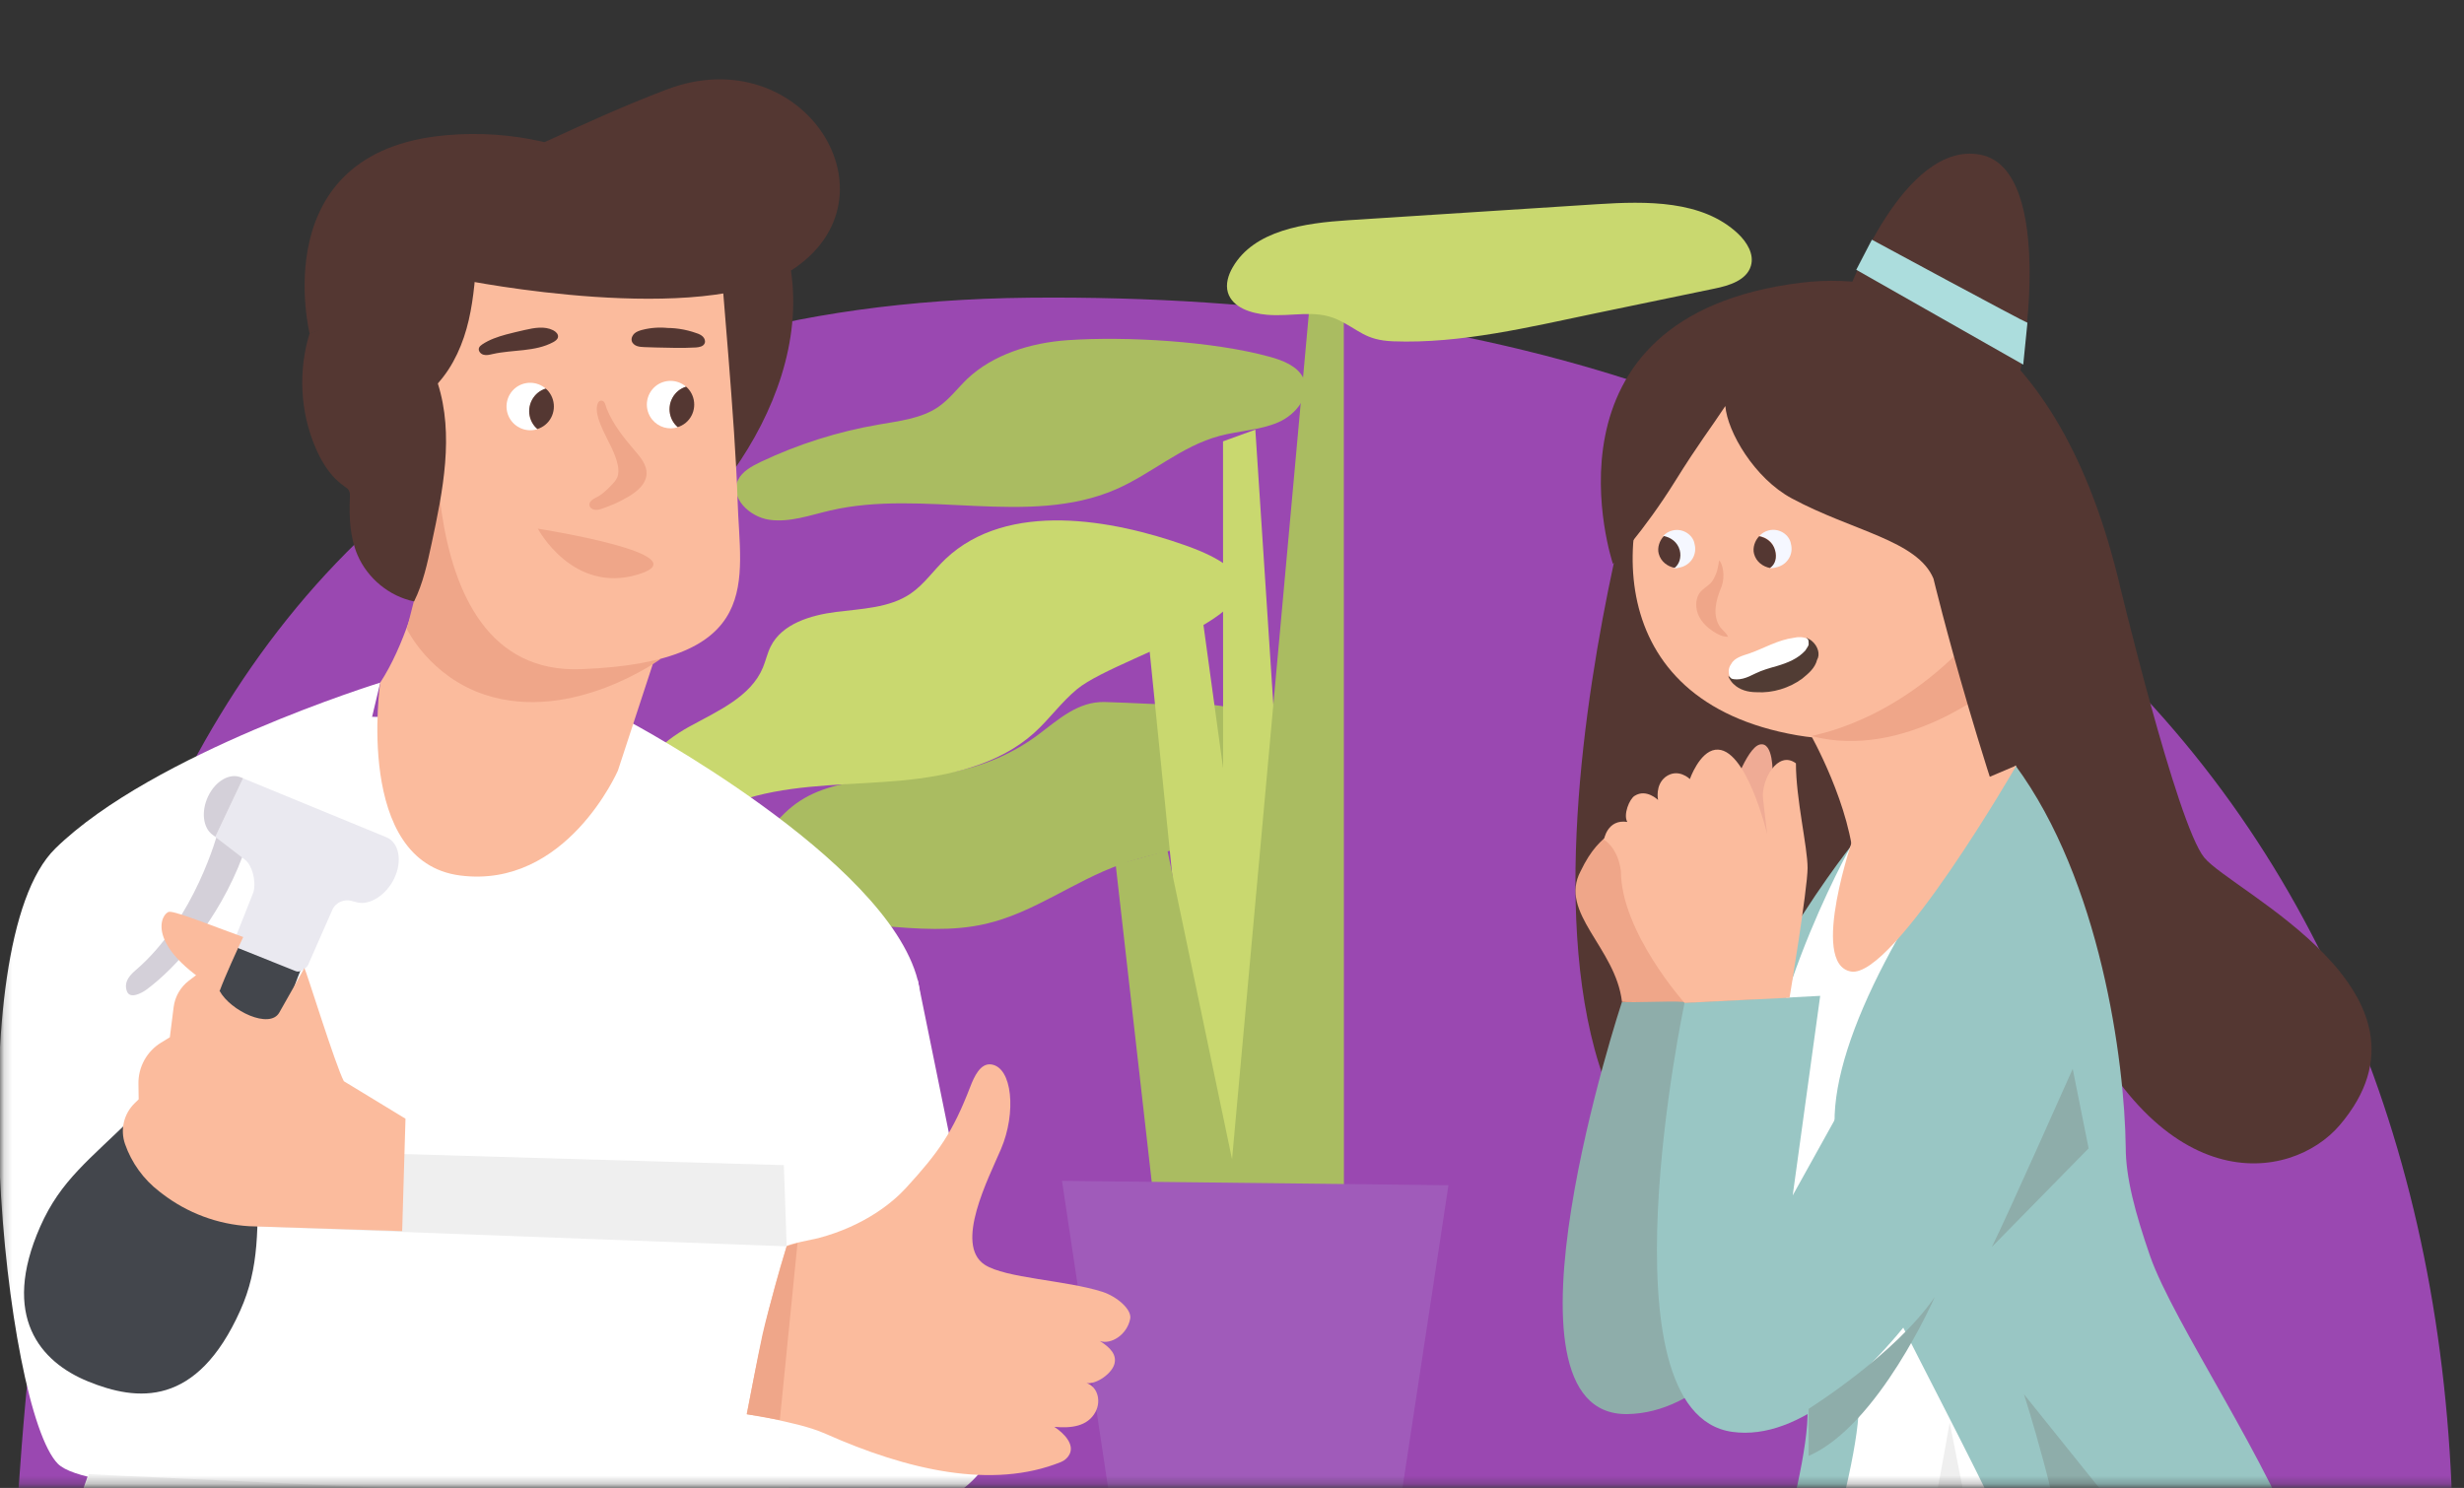 <svg width="303" height="183" viewBox="0 0 303 183" fill="none" xmlns="http://www.w3.org/2000/svg">
<rect x="0" y="0" width="303" height="183" fill="#333333" stroke="none"/>
<mask id="mask0_1_380" style="mask-type:alpha" maskUnits="userSpaceOnUse" x="0" y="0" width="303" height="183">
<path d="M0.159 0.06H302.663V182.766H0.159V0.06Z" fill="#C4C4C4"/>
</mask>
<g mask="url(#mask0_1_380)">
<path d="M301.613 195.181C303.263 104.796 246.426 35.455 126.568 36.615C7.346 37.771 4.18 152.398 1.371 197.788C-1.443 243.173 25.214 337.05 125.875 337.05C222.136 337.05 300.246 270.082 301.613 195.181Z" fill="#9A48B1"/>
<path d="M127.736 90.313C124.686 92.606 121.033 94.206 117.206 94.925C110.444 96.186 102.604 94.993 97.382 99.224C96.087 100.269 95.051 101.599 93.771 102.656C89.915 105.817 84.291 106.237 80.032 108.896C78.694 109.736 77.414 110.957 77.313 112.476C77.17 114.85 79.932 116.504 82.449 116.735C87.023 117.169 91.325 114.85 95.813 113.955C104.129 112.286 112.947 115.541 121.205 113.629C127.147 112.259 132.067 108.367 137.778 106.332C140.842 105.233 144.093 104.69 147.216 103.741C150.337 102.805 153.43 101.381 155.472 98.968C157.516 96.553 158.264 92.972 156.552 90.328C154.595 87.303 150.309 86.516 146.539 86.625C142.885 86.733 139.433 86.435 135.85 86.341C132.57 86.258 130.168 88.482 127.736 90.313Z" fill="#AABC61"/>
<path d="M150.396 54.283L150.422 147.239H160.547L154.37 52.842L150.396 54.283Z" fill="#C9D86F"/>
<path d="M141.26 78.989L148.049 146.224H157.502L147.757 75.172L141.26 78.989Z" fill="#C9D86F"/>
<path d="M137.199 106.371L141.841 147.239L152.426 146.979L143.56 104.608L137.199 106.371Z" fill="#AABC61"/>
<path d="M161.03 37.7L150.988 148.266L165.263 147.833L165.249 38.303L161.03 37.7Z" fill="#AABC61"/>
<path d="M116.289 68.73C114.811 70.124 113.67 71.858 111.967 73.019C109.364 74.785 105.957 74.862 102.807 75.265C99.642 75.667 96.155 76.735 94.773 79.507C94.356 80.343 94.163 81.272 93.808 82.123C92.314 85.7 88.265 87.449 84.794 89.354C81.323 91.258 77.755 94.448 78.399 98.256C78.494 98.86 78.736 99.479 79.202 99.882C79.828 100.439 80.761 100.548 81.612 100.548C85.517 100.533 89.18 98.86 92.957 97.885C98.709 96.399 104.768 96.553 110.698 96.012C116.627 95.47 122.797 94.076 127.152 90.159C129.032 88.471 130.495 86.366 132.455 84.755C137.983 80.188 164.641 73.762 145.76 67.073C136.842 63.915 123.938 61.515 116.289 68.73Z" fill="#C9D86F"/>
<path d="M131.312 41.837C126.749 42.151 122.104 43.599 118.93 46.613C117.737 47.762 116.756 49.106 115.365 50.062C113.288 51.478 110.573 51.777 108.022 52.225C103.023 53.087 98.164 54.624 93.579 56.793C92.451 57.33 91.257 57.987 90.75 59.047C89.719 61.166 92.107 63.569 94.61 63.927C97.112 64.285 99.615 63.359 102.068 62.792C113.55 60.106 126.503 64.837 137.2 60.196C141.632 58.27 145.263 54.867 149.975 53.613C152.362 52.972 154.947 52.913 157.187 51.941C159.427 50.972 161.276 48.553 160.262 46.478C159.558 45.046 157.792 44.33 156.14 43.882C149.189 41.972 138.574 41.344 131.312 41.837Z" fill="#AABC61"/>
<path d="M155.775 38.712C153.834 38.54 151.566 37.835 150.998 35.985C150.686 34.958 151.037 33.827 151.574 32.897C154.212 28.3 160.458 27.429 165.828 27.084L196.41 25.115C202.478 24.729 209.335 24.604 213.722 28.736C214.815 29.768 215.745 31.27 215.306 32.706C214.783 34.467 212.643 35.132 210.818 35.498C205.991 36.496 201.148 37.511 196.321 38.508C188.216 40.194 179.638 42.296 171.302 41.978C167.835 41.843 167.155 40.556 164.445 39.291C161.67 38.029 158.874 38.988 155.775 38.712Z" fill="#C9D86F"/>
<path d="M130.593 145.234L138.048 194.867H170.664L178.119 145.773L130.593 145.234Z" fill="#A05BBA"/>
<path d="M46.759 83.956C46.759 83.956 18.831 92.582 6.806 104.354C-5.219 116.128 0.48 173.367 7.127 180.044C13.773 186.721 97.673 182.592 97.673 182.592L97.994 156.513L29.923 154.61" fill="white"/>
<path d="M77.396 88.759C77.396 88.759 109.054 105.613 112.859 120.564C116.664 135.515 86.9 209.622 86.9 209.622L0.944 209.139L44.162 88.13L77.396 88.759Z" fill="white"/>
<path d="M85.764 34.902C85.837 34.815 85.969 34.785 86.084 34.77C89.787 34.141 93.519 33.643 97.265 33.277C98.562 41.959 95.209 50.804 90.152 57.95C87.954 50.567 86.461 42.992 85.692 35.327C85.662 35.18 85.662 35.02 85.764 34.902Z" fill="#543732"/>
<path d="M57.66 62.709L54.221 58.463C54.221 58.463 52.5 75.141 46.758 83.956C46.758 83.956 43.522 105.994 56.582 107.678C69.641 109.362 75.983 94.777 75.983 94.777L81.638 77.528L57.661 62.709H57.66Z" fill="#FBBB9D"/>
<path d="M81.248 81.042C81.248 81.042 70.36 88.979 59.633 85.449C52.811 83.195 50.026 77.352 50.026 77.352L54.574 59.517C54.574 59.517 73.464 79.402 81.248 81.042Z" fill="#EFA689"/>
<path d="M54.19 43.219C54.19 43.219 48.783 83.196 71.464 82.303C94.143 81.425 90.996 71.365 90.704 61.612C90.412 51.86 88.692 34.171 88.488 29.925C88.284 25.678 82.439 19.572 71.478 22.647C60.517 25.723 54.059 35.109 54.19 43.221V43.219Z" fill="#FBBB9D"/>
<path d="M68.007 40.612C66.957 40.086 65.69 40.32 64.538 40.583C63.767 40.755 63 40.941 62.235 41.14C61.215 41.418 60.18 41.77 59.306 42.355C59.131 42.473 58.971 42.604 58.898 42.795C58.781 43.16 59.101 43.542 59.466 43.629C59.83 43.732 60.209 43.629 60.588 43.542C63.067 42.984 65.792 43.292 68.037 42.077C68.299 41.931 68.576 41.74 68.619 41.448C68.678 41.097 68.342 40.774 68.007 40.612ZM82.221 40.349C81.138 40.225 80.041 40.299 78.985 40.57C78.65 40.657 78.299 40.775 78.037 40.994C77.775 41.228 77.6 41.595 77.687 41.931C77.76 42.239 78.037 42.459 78.329 42.56C78.62 42.664 78.941 42.678 79.246 42.692L80.646 42.737C82.279 42.781 83.926 42.825 85.558 42.737C85.981 42.707 86.491 42.619 86.652 42.224C86.769 41.946 86.652 41.624 86.433 41.404C86.228 41.199 85.937 41.067 85.66 40.98C84.293 40.486 82.841 40.272 81.389 40.35M38.066 41.023C40.559 40.028 43.066 39.032 45.31 37.567C47.467 36.163 49.333 34.361 51.462 32.911C53.59 31.462 56.111 30.378 58.662 30.671C58.487 33.584 58.297 36.528 57.642 39.369C56.986 42.21 55.79 44.992 53.837 47.159C55.848 53.485 54.479 60.337 53.079 66.839C52.554 69.27 52.029 71.744 50.922 73.97C47.876 73.341 45.208 71.144 43.968 68.274C43.022 66.063 42.92 63.589 43.022 61.172C43.036 60.88 43.051 60.557 42.89 60.294C42.775 60.103 42.569 59.971 42.381 59.84C41.985 59.565 41.614 59.255 41.272 58.916C40.18 57.833 39.406 56.472 38.795 55.051C36.914 50.673 36.653 45.606 38.066 41.023Z" fill="#543732"/>
<path d="M57.074 34.449C57.074 34.449 86.357 40.32 97.275 33.277C111.195 24.301 98.762 4.606 81.956 11.019C71.126 15.149 64.684 18.985 53.81 23.041C51.754 23.818 38.024 23.393 38.067 41.024L57.074 34.449Z" fill="#543732"/>
<path d="M38.077 41.024C38.077 41.024 32.509 18.663 54.751 16.642C72.155 15.047 83.058 25.707 83.058 25.707L63.293 27.889" fill="#543732"/>
<path d="M78.081 55.446C78.796 56.266 79.554 57.203 79.509 58.287C79.452 59.546 78.329 60.469 77.251 61.099C76.233 61.702 75.153 62.192 74.029 62.562C73.737 62.665 73.417 62.753 73.111 62.694C72.805 62.651 72.499 62.416 72.484 62.109C72.44 61.611 73.024 61.332 73.476 61.099C74.117 60.762 74.642 60.234 75.151 59.708C75.443 59.414 75.734 59.107 75.895 58.726C76.099 58.228 76.07 57.672 75.954 57.145C75.647 55.665 74.801 54.362 74.175 52.971C73.796 52.137 73.213 50.804 73.432 49.867C73.505 49.574 73.636 49.194 74.044 49.282C74.423 49.369 74.482 49.97 74.612 50.276C75.399 52.225 76.74 53.88 78.081 55.446Z" fill="#EFA689"/>
<path d="M66.157 48.315C66.448 48.081 66.783 47.906 67.119 47.803C66.601 47.349 65.94 47.093 65.252 47.08C64.564 47.066 63.893 47.297 63.358 47.73C62.832 48.161 62.473 48.763 62.342 49.43C62.212 50.098 62.317 50.79 62.642 51.388C62.966 51.986 63.489 52.452 64.12 52.707C64.751 52.961 65.45 52.988 66.099 52.782C65.975 52.672 65.858 52.554 65.749 52.43C65.504 52.134 65.32 51.792 65.207 51.424C65.095 51.056 65.057 50.67 65.095 50.288C65.133 49.905 65.246 49.534 65.428 49.195C65.611 48.857 65.858 48.557 66.157 48.315Z" fill="white"/>
<path d="M67.453 48.139C67.351 48.007 67.235 47.906 67.104 47.788C66.769 47.89 66.434 48.066 66.141 48.3C65.844 48.544 65.598 48.843 65.417 49.182C65.236 49.52 65.123 49.891 65.085 50.274C65.047 50.656 65.085 51.042 65.196 51.409C65.307 51.777 65.49 52.119 65.733 52.416C65.835 52.548 65.953 52.649 66.084 52.767C66.418 52.664 66.754 52.489 67.045 52.254C68.284 51.244 68.474 49.399 67.453 48.139Z" fill="#543732"/>
<path d="M83.414 48.081C83.705 47.848 84.04 47.671 84.376 47.569C83.858 47.115 83.197 46.859 82.509 46.845C81.82 46.832 81.15 47.062 80.615 47.495C80.318 47.739 80.072 48.038 79.89 48.377C79.709 48.715 79.596 49.087 79.558 49.469C79.52 49.851 79.558 50.237 79.669 50.604C79.781 50.972 79.963 51.314 80.207 51.611C80.578 52.064 81.076 52.396 81.637 52.563C82.198 52.73 82.796 52.724 83.355 52.548C83.231 52.438 83.115 52.321 83.005 52.197C82.762 51.9 82.579 51.557 82.468 51.19C82.357 50.822 82.319 50.437 82.357 50.054C82.395 49.672 82.508 49.301 82.689 48.963C82.87 48.624 83.117 48.325 83.414 48.081Z" fill="white"/>
<path d="M84.711 47.905C84.608 47.773 84.493 47.671 84.361 47.554C84.026 47.656 83.691 47.832 83.399 48.066C83.102 48.309 82.856 48.609 82.675 48.947C82.493 49.286 82.381 49.657 82.343 50.039C82.305 50.421 82.343 50.807 82.454 51.175C82.565 51.542 82.748 51.884 82.991 52.181C83.093 52.313 83.21 52.416 83.341 52.532C83.675 52.431 84.011 52.254 84.303 52.02C85.541 51.01 85.731 49.164 84.711 47.905Z" fill="#543732"/>
<path d="M112.86 120.563C113.298 122.732 119.289 152.12 123.078 170.702C124.638 178.316 118.72 185.842 110.994 185.418L58.754 185.652L77.397 126.934L112.86 120.563Z" fill="white"/>
<path d="M66.141 65.022C66.141 65.022 70.408 73.098 78.468 70.651C86.527 68.204 66.141 65.022 66.141 65.022Z" fill="#EFA689"/>
<path d="M10.912 181.317L96.459 185.315L92.115 196.502L9.322 186.72L10.912 181.317ZM27.373 128.514L29.909 150.787L96.74 153.291L96.391 143.304L36.556 141.561L27.373 128.514Z" fill="#EFEFEF"/>
<path d="M135.57 158.884C131.096 157.45 123.617 157.215 121.081 155.545C117.32 153.071 121.563 144.915 123.093 141.327C125.003 136.861 124.492 131.253 121.883 130.916C120.557 130.74 119.798 132.41 119.318 133.654C117.16 139.248 115.455 141.693 111.403 146.116C109.873 147.784 106.432 150.742 100.631 152.28C100.194 152.398 96.798 153.027 96.725 153.291C94.582 160.041 93.168 166.967 91.813 173.937C92.775 174.069 93.751 174.215 94.699 174.435C97.016 174.962 99.392 175.401 101.579 176.368C111.564 180.804 122.044 183.235 130.483 179.809C130.92 179.633 131.3 179.296 131.518 178.872C132.159 177.612 130.818 176.265 129.652 175.49C131.678 175.679 133.748 175.46 134.71 173.659C135.483 172.209 134.914 170.32 133.311 170.028C134.491 170.511 136.62 169.076 137.013 167.845C137.406 166.615 136.503 165.722 135.249 164.931C136.605 165.414 138.587 164.185 138.981 162.208C139.214 161.066 137.363 159.469 135.57 158.884Z" fill="#FBBB9D"/>
<path d="M96.742 153.291C96.742 153.291 94.541 160.641 93.754 164.185C93.215 166.615 91.844 173.937 91.844 173.937L95.896 174.654L98.069 152.895L96.742 153.291Z" fill="#EFA689"/>
<path d="M26.803 102.319C26.803 102.319 24.009 113.044 16.692 119.316C16.199 119.745 15.107 120.682 15.622 121.956C16.007 122.905 17.424 122.141 17.989 121.731C21.61 119.066 26.854 113.246 29.856 105.248C32.275 98.806 26.803 102.319 26.803 102.319Z" fill="#D4D0D9"/>
<path d="M31.683 143.529C31.657 133.085 36.818 119.107 37.333 118.607L33.687 117.312L29.618 115.141C29.622 115.861 23.878 129.916 16.419 137.306C11.032 142.639 7.486 145.111 4.947 150.861C0.068 161.92 4.97 167.52 10.822 169.901C16.882 172.372 24.185 173.127 29.544 161.185C31.94 155.845 31.698 151.064 31.683 143.529Z" fill="#43464C"/>
<path d="M47.514 102.977L29.884 95.724L26.471 102.93L30.108 105.725C30.975 106.363 31.525 108.269 31.177 109.703L29.034 115.106C28.761 115.764 28.918 116.46 29.388 116.648L36.37 119.444C36.833 119.63 37.436 119.28 37.852 118.752L40.867 111.902C41.316 110.904 42.393 110.601 43.136 110.783L43.933 110.988C45.48 111.377 47.526 110.051 48.481 108.034C49.511 105.881 49.066 103.617 47.514 102.977Z" fill="#EAE9F0"/>
<path d="M29.607 95.606C28.237 95.044 26.479 96.068 25.587 97.955C24.725 99.774 24.951 101.801 26.123 102.66L26.481 102.924L29.894 95.716L29.607 95.606Z" fill="#D4D0D9"/>
<path d="M42.284 132.98C41.234 130.989 37.663 119.406 37.43 119.055C37.43 119.055 35.783 122.042 34.34 124.546C33.159 126.611 28.35 124.341 27.009 121.881C26.629 121.193 26.192 118.353 26.192 118.353L23.218 120.622C22.707 121.013 22.279 121.501 21.958 122.059C21.638 122.617 21.432 123.234 21.352 123.872L20.886 127.577L19.808 128.236C18.942 128.765 18.23 129.51 17.742 130.399C17.254 131.288 17.006 132.289 17.024 133.303L17.052 135.206L16.557 135.689C15.903 136.327 15.444 137.139 15.235 138.028C15.026 138.918 15.075 139.849 15.377 140.712C16.184 143.023 17.648 145.048 19.589 146.54L19.968 146.832C23.051 149.197 26.773 150.585 30.652 150.815L49.455 151.416L49.864 137.592L42.284 132.98Z" fill="#FBBB9D"/>
<path d="M27.011 121.882C27.696 120.022 29.153 116.845 29.911 115.248C26.981 114.208 21.603 112.041 20.816 112.144C19.868 112.261 17.565 116.273 26.952 121.838C26.968 121.856 26.988 121.871 27.011 121.882Z" fill="#FBBB9D"/>
<path d="M201.824 55.643L218.499 77.843C228.929 84.095 240.515 92.49 238.641 97.932C235.331 107.565 230.553 153.218 216.813 150.68C175.921 143.143 201.824 55.643 201.824 55.643Z" fill="#543732"/>
<path d="M222.54 90.153C222.54 90.153 227.757 99.288 228.018 106.881C228.018 106.881 231.147 110.354 235.842 109.196C244.841 107.009 247.449 98.002 247.971 95.557C248.362 93.241 242.493 77.929 242.493 77.929L222.54 90.153Z" fill="#FBBB9D"/>
<path d="M244.302 67.345C244.302 67.345 243.612 94.341 221.01 90.436C196.454 86.19 198.32 63.692 205.479 52.569C210.72 44.444 222.992 40.564 229.486 43.146C235.992 45.741 246.284 53.124 244.302 67.345Z" fill="#FBBB9D"/>
<path d="M222.798 90.539C222.537 90.41 232.839 89.252 242.751 78.186L245.099 84.491C244.968 84.491 234.274 93.499 222.798 90.539ZM208.93 73.041C208.454 73.82 208.501 74.897 208.896 75.739C209.29 76.58 209.975 77.198 210.707 77.681C211.253 78.041 211.868 78.337 212.496 78.313C212.298 77.855 211.88 77.57 211.578 77.186C211.067 76.53 210.893 75.603 210.974 74.737C211.055 73.87 211.334 73.042 211.659 72.25C212.216 70.864 211.81 69.255 211.403 68.933C211.23 69.91 211.23 70.27 210.696 71.259C210.289 72.039 209.383 72.299 208.93 73.041Z" fill="#EFA689"/>
<path d="M217.491 65.236C217.04 65.346 216.634 65.595 216.331 65.947C217.312 66.084 218.017 66.694 218.283 67.689C218.516 68.559 218.305 69.281 217.649 69.857C217.935 69.914 218.186 69.847 218.564 69.745C219.824 69.407 220.565 68.142 220.232 66.9C220.058 65.748 218.751 64.899 217.491 65.236Z" fill="#F5F7FF"/>
<path d="M218.283 67.689C218.016 66.694 217.186 66.117 216.331 65.947C215.801 66.489 215.496 67.369 215.696 68.115C215.963 69.11 216.793 69.686 217.648 69.857C218.338 69.405 218.515 68.558 218.283 67.689Z" fill="#543732"/>
<path d="M205.643 65.253C205.191 65.363 204.785 65.612 204.482 65.964C205.464 66.101 206.167 66.711 206.434 67.706C206.668 68.576 206.456 69.299 205.8 69.874C206.085 69.931 206.337 69.864 206.715 69.763C207.975 69.424 208.716 68.16 208.383 66.917C208.21 65.765 206.901 64.916 205.643 65.253Z" fill="#F5F7FF"/>
<path d="M206.56 67.671C206.293 66.677 205.464 66.101 204.608 65.93C204.078 66.472 203.774 67.353 203.974 68.099C204.241 69.094 205.07 69.67 205.926 69.841C206.489 69.423 206.793 68.541 206.56 67.671Z" fill="#543732"/>
<path d="M222.798 78.831C222.667 78.702 222.407 78.573 222.146 78.445C222.276 78.702 222.276 78.96 222.276 79.087C222.276 79.345 222.015 79.731 221.885 79.859C221.103 80.889 219.668 81.404 218.364 81.79C217.451 82.047 216.669 82.304 215.756 82.691C215.234 82.948 214.713 83.206 214.191 83.335C213.669 83.463 213.017 83.463 212.625 83.206C212.625 83.206 212.496 83.206 212.496 83.077C212.625 83.463 212.886 83.848 213.147 84.106C213.93 84.878 214.973 85.135 216.016 85.135C217.973 85.264 220.059 84.621 221.624 83.463C222.407 82.82 223.189 82.176 223.45 81.147C223.841 80.504 223.581 79.474 222.798 78.831Z" fill="#513C34"/>
<path d="M214.327 83.462C214.848 83.333 215.369 83.076 215.891 82.819C216.674 82.433 217.586 82.175 218.5 81.918C219.803 81.533 221.108 81.017 222.02 79.988C222.151 79.73 222.412 79.473 222.412 79.216C222.412 78.958 222.412 78.7 222.281 78.573C221.759 78.315 221.108 78.315 220.586 78.444C218.63 78.7 216.935 79.73 215.108 80.373C214.327 80.631 213.283 80.888 212.891 81.66C212.501 82.175 212.501 82.819 212.761 83.333C212.761 83.333 212.891 83.333 212.891 83.462C213.283 83.591 213.805 83.591 214.327 83.462Z" fill="white"/>
<path d="M236.626 67.764C236.626 67.764 236.626 63.647 238.582 63.647C240.538 63.647 240.538 65.576 240.538 65.576C240.538 65.576 239.755 64.676 238.712 64.933C237.278 65.318 236.626 67.765 236.626 67.765V67.764ZM238.314 73.039C238.314 73.039 242.748 72.268 243.009 68.407C243.009 68.407 243.401 70.981 243.009 72.139C242.487 72.91 240.14 73.941 238.314 73.039Z" fill="#EFAB95"/>
<path d="M199.453 123.223C199.453 123.223 182.631 174.177 200.106 173.921C217.581 173.663 228.405 139.693 228.405 139.693L216.929 122.708L199.453 123.223Z" fill="#8EADAA"/>
<path d="M237.758 71.157C235.774 66.447 227.827 65.33 220.332 61.295C215.758 58.833 212.416 53.116 212.167 49.935C210.434 52.58 208.856 54.568 205.999 59.17C202.096 65.438 198.349 69.367 198.349 69.367C198.349 69.367 188.059 38.881 221.504 34.768C234.229 33.209 252.449 38.881 260.397 70.851C260.397 70.851 267.658 101.322 271.062 105.481C274.465 109.64 301.586 122.115 287.705 138.398C281.82 145.294 265.097 148.244 253.699 120.54C243.894 96.781 237.758 71.157 237.758 71.157Z" fill="#543732"/>
<path d="M248.129 46.711C248.723 45.809 252.938 20.828 243.524 19.023C234.108 17.234 227.348 35.765 227.348 35.765L248.129 46.711Z" fill="#543732"/>
<path d="M249.315 39.694C248.877 39.586 230.188 29.481 230.188 29.481L228.267 33.181L248.799 44.846L249.315 39.694Z" fill="#ACDDDD"/>
<path d="M247.839 94.141C247.839 94.141 243.927 103.921 227.625 104.049C227.625 104.049 208.454 128.111 210.54 144.196C212.627 160.281 222.147 164.012 222.278 173.277C222.538 182.541 213.54 208.405 213.54 208.405C213.54 208.405 245.575 201.329 265.658 193.094C271.345 194.12 280.901 194.762 283.64 192.703C279.206 179.964 267.27 162.725 264.4 154.49C262.575 149.215 261.402 144.839 261.402 141.108C261.271 130.427 258.271 108.295 247.839 94.141Z" fill="#99C6C4"/>
<path d="M247.834 94.141C247.834 94.141 243.921 103.921 227.62 104.049C227.62 104.049 214.771 126.958 216.857 143.043C218.945 159.127 228.464 162.859 228.595 172.124C228.856 181.388 219.857 207.252 219.857 207.252C228.364 213.547 245.059 203.689 251.191 199.081C246.757 186.342 231.464 159.734 228.594 151.499C226.769 146.224 225.596 141.849 225.596 138.117C225.465 127.437 234.772 110.756 247.834 94.141Z" fill="white"/>
<path d="M207.149 123.352C207.149 123.352 196.456 173.792 213.018 176.108C229.58 178.424 248.49 142.781 253.967 129.528C259.445 116.274 240.535 110.87 240.535 110.87L220.451 147.027L223.831 122.483L207.149 123.352Z" fill="#99C6C4"/>
<path d="M254.883 131.458C254.883 131.458 246.636 150.017 244.941 153.362L256.839 141.237L254.883 131.458Z" fill="#8EADAA"/>
<path d="M203.502 101.734C202.067 101.734 199.328 101.477 198.155 102.377C196.851 103.406 195.677 104.436 194.373 107.138C191.634 112.285 198.676 116.532 199.458 123.223C201.024 123.351 205.327 123.094 206.892 123.223C209.761 123.351 208.457 123.351 210.935 122.193C211.717 117.947 210.543 113.443 209.631 109.325C209.37 108.425 209.109 107.652 208.718 106.881C208.326 106.108 207.675 105.594 207.153 104.822C206.631 104.05 206.37 103.15 206.762 102.377" fill="#EFA689"/>
<path d="M217.978 95.171C217.978 95.171 218.108 91.182 216.413 91.568C214.718 91.954 212.761 98.002 212.761 98.002L213.805 104.693L216.022 106.366L217.717 103.021L217.978 95.171Z" fill="#EFAB95"/>
<path d="M207.152 123.352L220.063 122.708C220.063 122.708 222.28 109.326 222.28 106.753C222.28 104.179 220.846 98.26 220.846 93.885C218.629 92.213 216.542 95.944 216.803 98.26C217.064 100.577 217.324 102.635 217.324 102.635C217.324 102.635 214.716 91.698 210.934 92.213C208.978 92.469 207.805 95.816 207.805 95.816C207.805 95.816 206.369 94.4 204.805 95.558C203.501 96.588 203.891 98.389 203.891 98.389C203.891 98.389 202.457 96.973 201.023 97.874C200.371 98.26 199.588 100.191 200.11 101.091C197.632 100.705 197.24 103.279 197.24 103.279C197.24 103.279 198.937 104.179 199.327 107.139C199.327 114.602 207.152 123.352 207.152 123.352Z" fill="#FBBB9D"/>
<path d="M222.406 173.277C222.406 173.277 233.099 166.586 237.924 159.508C237.924 159.508 231.013 175.335 222.406 179.067V173.277Z" fill="#8EADAA"/>
<path d="M239.754 174.951C239.754 174.951 236.364 194.766 233.886 202.744L244.579 199.399L239.754 174.951Z" fill="#EFEFEF"/>
<path d="M248.882 171.475C248.882 171.475 253.446 185.501 254.62 196.052L258.793 194.508C260.619 193.865 265.314 191.935 265.314 191.935L248.882 171.475Z" fill="#8EADAA"/>
<path d="M228.013 102.634C228.013 102.634 222.405 118.589 227.621 119.49C232.837 120.391 247.966 94.141 247.966 94.141L228.013 102.634Z" fill="#FBBB9D"/>
</g>
</svg>
